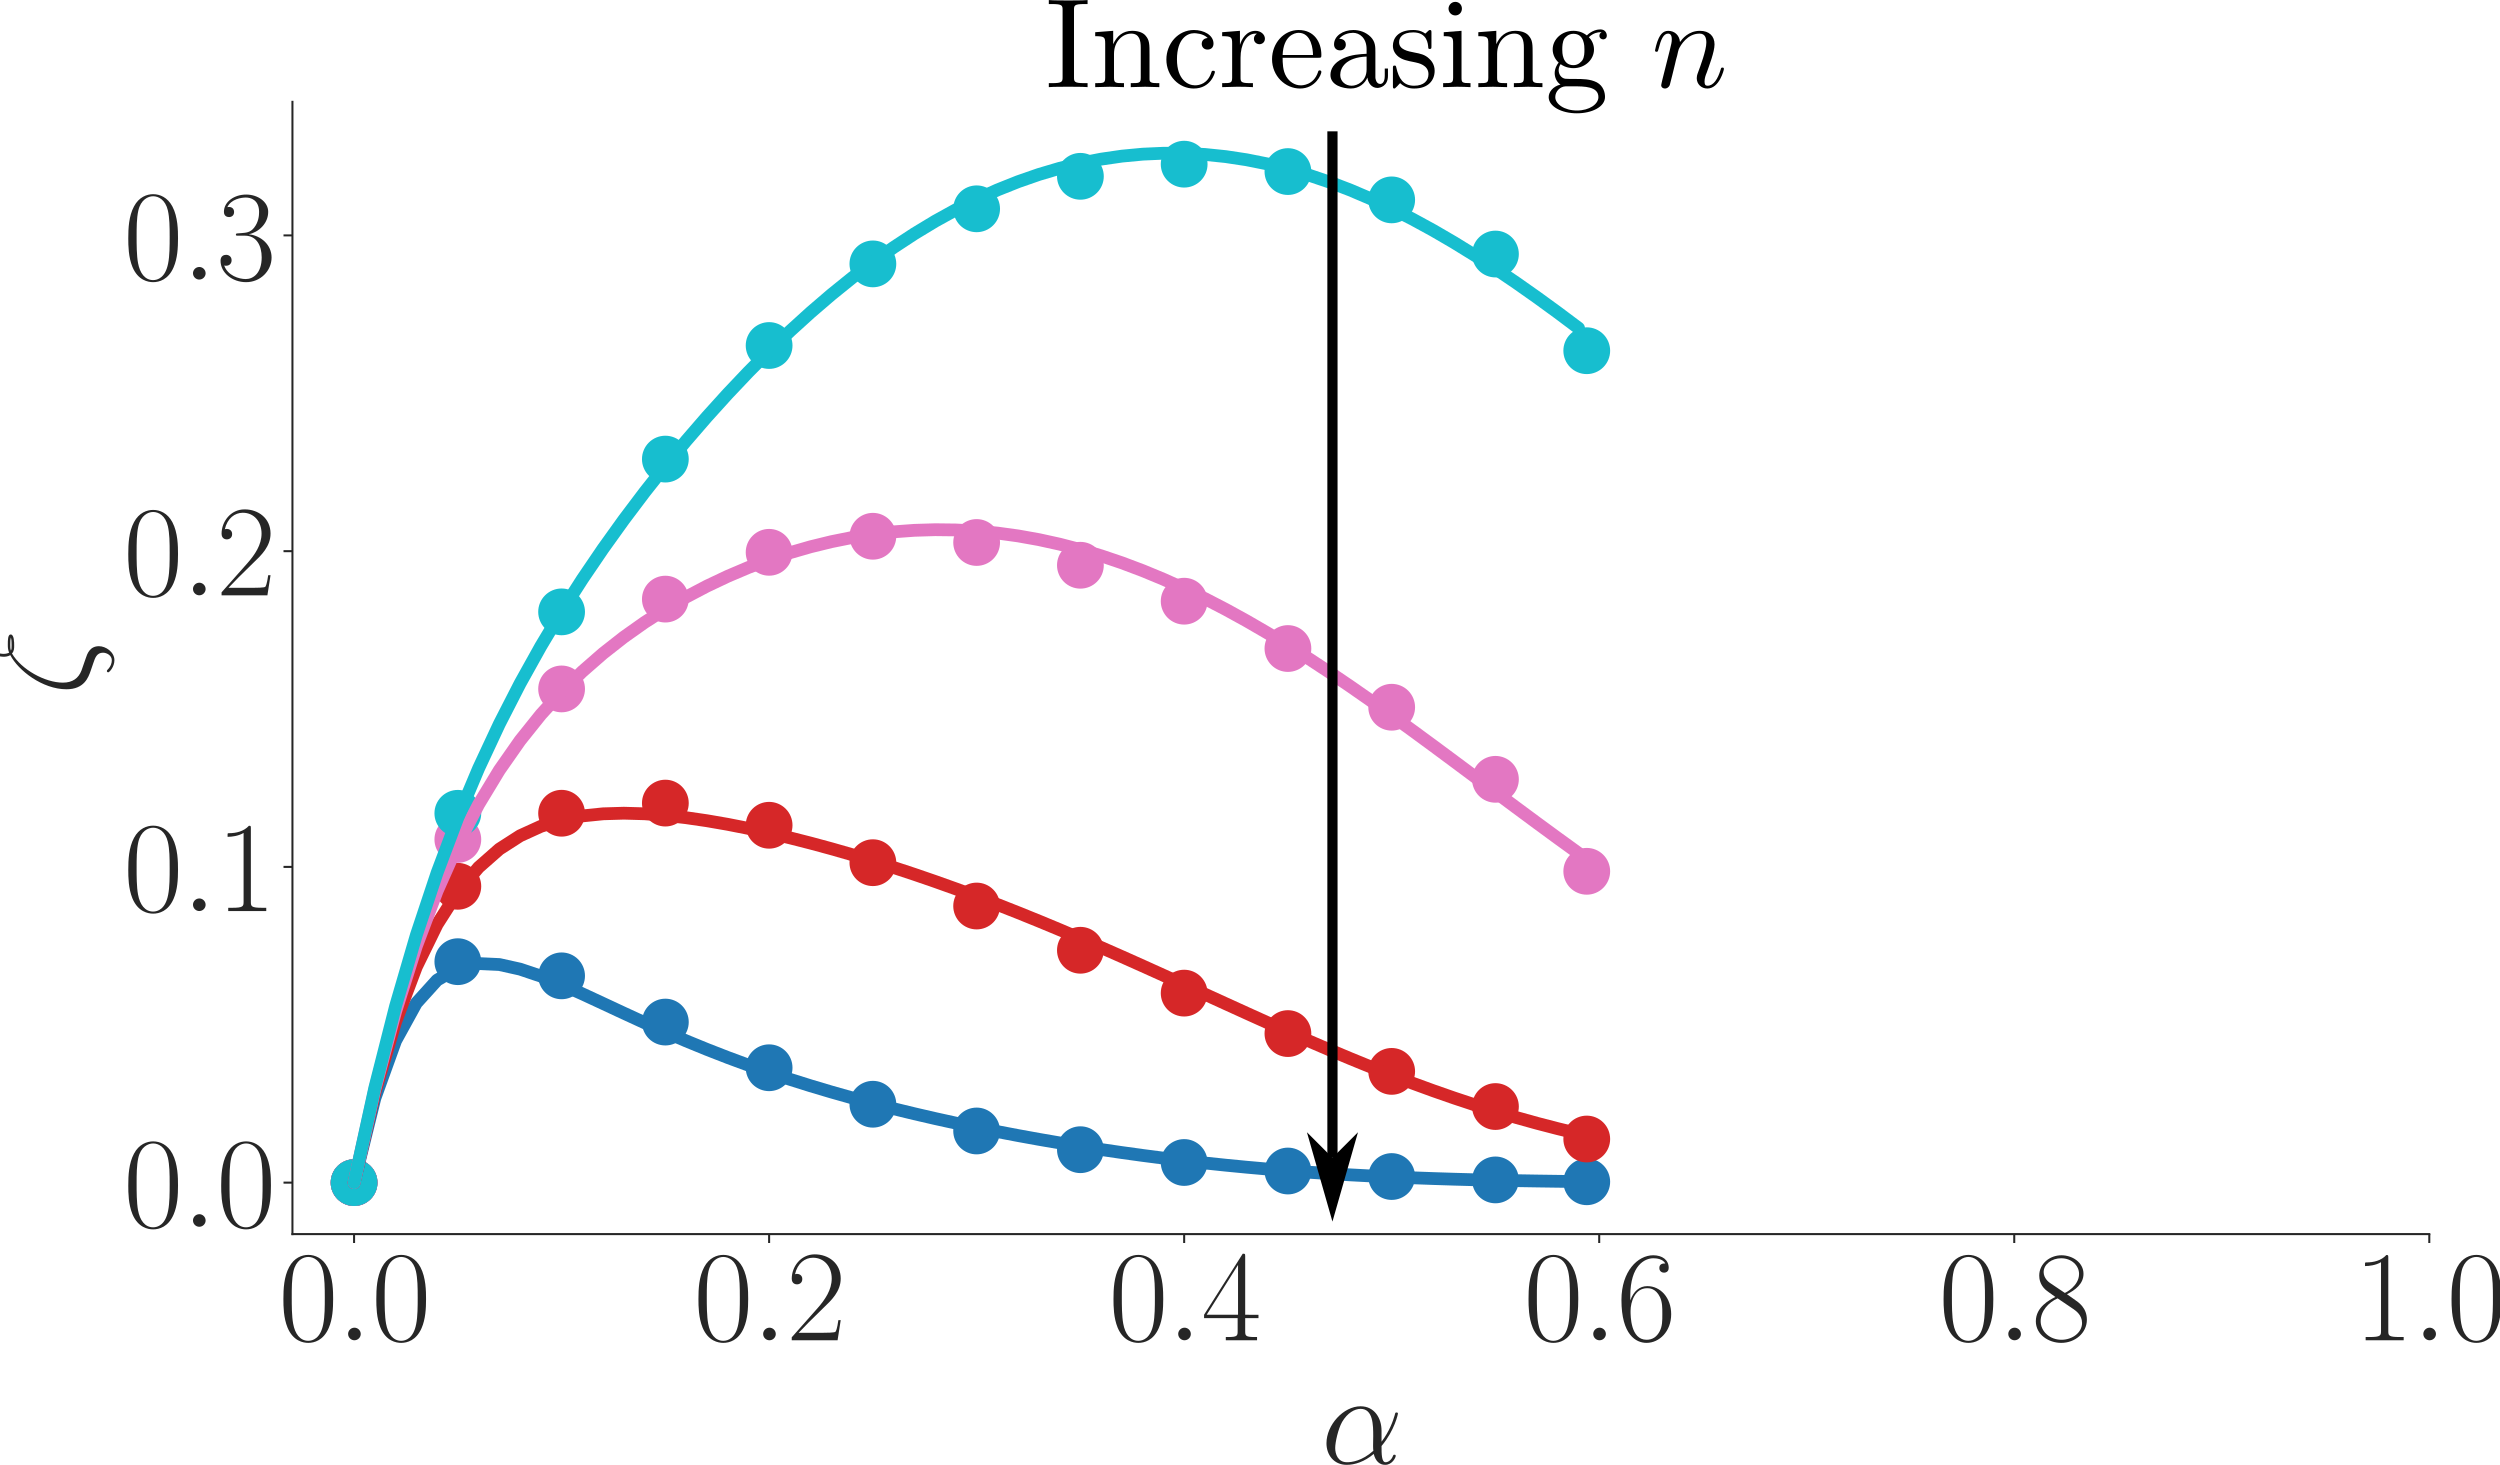 <?xml version="1.0" encoding="UTF-8" standalone="no"?>
<svg
   width="979.244pt"
   height="573.762pt"
   viewBox="0 0 979.244 573.762"
   version="1.1"
   id="svg102"
   sodipodi:docname="zeta_large.svg"
   inkscape:version="1.3.2 (091e20e, 2023-11-25)"
   xmlns:inkscape="http://www.inkscape.org/namespaces/inkscape"
   xmlns:sodipodi="http://sodipodi.sourceforge.net/DTD/sodipodi-0.dtd"
   xmlns:xlink="http://www.w3.org/1999/xlink"
   xmlns="http://www.w3.org/2000/svg"
   xmlns:svg="http://www.w3.org/2000/svg"
   xmlns:rdf="http://www.w3.org/1999/02/22-rdf-syntax-ns#"
   xmlns:cc="http://creativecommons.org/ns#"
   xmlns:dc="http://purl.org/dc/elements/1.1/">
  <sodipodi:namedview
     id="namedview102"
     pagecolor="#ffffff"
     bordercolor="#000000"
     borderopacity="0.25"
     inkscape:showpageshadow="2"
     inkscape:pageopacity="0.0"
     inkscape:pagecheckerboard="0"
     inkscape:deskcolor="#d1d1d1"
     inkscape:document-units="pt"
     inkscape:zoom="0.30729167"
     inkscape:cx="118.77966"
     inkscape:cy="305.89831"
     inkscape:window-width="1312"
     inkscape:window-height="607"
     inkscape:window-x="0"
     inkscape:window-y="25"
     inkscape:window-maximized="0"
     inkscape:current-layer="svg102" />
  <defs
     id="defs1">
    <style
       type="text/css"
       id="style1">*{stroke-linejoin: round; stroke-linecap: butt}</style>
    <marker
       style="overflow:visible"
       id="DartArrow"
       refX="0"
       refY="0"
       orient="auto-start-reverse"
       inkscape:stockid="Dart arrow"
       markerWidth="1"
       markerHeight="1"
       viewBox="0 0 1 1"
       inkscape:isstock="true"
       inkscape:collect="always"
       preserveAspectRatio="xMidYMid">
      <path
         style="fill:context-stroke;fill-rule:evenodd;stroke:none"
         d="M 0,0 5,-5 -12.5,0 5,5 Z"
         transform="scale(-0.5)"
         id="path6" />
    </marker>
  </defs>
  <g
     id="figure_1"
     transform="translate(-20.452,-29.25)">
    <g
       id="axes_1">
      <g
         id="patch_2">
        <path
           d="M 135,512.64 H 972 V 69.12 H 135 Z"
           style="fill:#ffffff"
           id="path2" />
      </g>
      <g
         id="matplotlib.axis_1">
        <g
           id="xtick_1">
          <g
             id="line2d_1">
            <defs
               id="defs2">
              <path
                 id="mc5793c7626"
                 d="M 0,0 V 3.5"
                 style="stroke:#262626;stroke-width:0.8" />
            </defs>
            <g
               id="g2">
              <use
                 xlink:href="#mc5793c7626"
                 x="159.142"
                 y="512.64"
                 style="fill:#262626;stroke:#262626;stroke-width:0.8"
                 id="use2" />
            </g>
          </g>
          <g
             id="text_1">
            <!-- $\mathdefault{0.0}$ -->
            <g
               style="fill:#262626"
               transform="matrix(0.5,0,0,-0.5,129.522,554.233)"
               id="g5">
              <defs
                 id="defs3">
                <path
                   id="CMR17-30"
                   d="m 2688,2025 c 0,391 -6,1055 -275,1566 -237,448 -615,607 -947,607 -308,0 -698,-140 -941,-601 C 269,3118 243,2524 243,2025 c 0,-364 7,-919 205,-1406 275,-658 768,-747 1018,-747 294,0 742,121 1004,728 192,442 218,959 218,1425 z M 1466,-26 c -410,0 -653,351 -743,838 -70,376 -70,926 -70,1284 0,492 0,901 83,1291 122,542 480,709 730,709 262,0 601,-173 723,-696 83,-364 89,-793 89,-1304 0,-416 0,-927 -76,-1304 C 2067,95 1690,-26 1466,-26 Z"
                   transform="scale(0.016)" />
                <path
                   id="CMMI12-3a"
                   d="M 1178,307 C 1178,492 1024,619 870,619 685,619 557,466 557,313 557,128 710,0 864,0 c 186,0 314,153 314,307 z"
                   transform="scale(0.016)" />
              </defs>
              <use
                 xlink:href="#CMR17-30"
                 transform="scale(0.996)"
                 id="use3" />
              <use
                 xlink:href="#CMMI12-3a"
                 transform="matrix(0.996,0,0,0.996,45.69,0)"
                 id="use4" />
              <use
                 xlink:href="#CMR17-30"
                 transform="matrix(0.996,0,0,0.996,72.788,0)"
                 id="use5" />
            </g>
          </g>
        </g>
        <g
           id="xtick_2">
          <g
             id="line2d_2">
            <g
               id="g6">
              <use
                 xlink:href="#mc5793c7626"
                 x="321.714"
                 y="512.64"
                 style="fill:#262626;stroke:#262626;stroke-width:0.8"
                 id="use6" />
            </g>
          </g>
          <g
             id="text_2">
            <!-- $\mathdefault{0.2}$ -->
            <g
               style="fill:#262626"
               transform="matrix(0.5,0,0,-0.5,292.094,554.233)"
               id="g9">
              <defs
                 id="defs6">
                <path
                   id="CMR17-32"
                   d="M 2669,989 H 2554 C 2490,536 2438,459 2413,420 2381,369 1920,369 1830,369 H 602 c 230,250 678,703 1222,1228 390,370 845,805 845,1438 0,755 -602,1189 -1274,1189 -704,0 -1133,-620 -1133,-1194 0,-250 186,-282 263,-282 64,0 256,39 256,262 0,197 -167,254 -256,254 -39,0 -77,-6 -103,-19 122,545 493,813 884,813 556,0 921,-441 921,-1023 0,-556 -326,-1035 -691,-1451 L 262,146 V 0 h 2253 z"
                   transform="scale(0.016)" />
              </defs>
              <use
                 xlink:href="#CMR17-30"
                 transform="scale(0.996)"
                 id="use7" />
              <use
                 xlink:href="#CMMI12-3a"
                 transform="matrix(0.996,0,0,0.996,45.69,0)"
                 id="use8" />
              <use
                 xlink:href="#CMR17-32"
                 transform="matrix(0.996,0,0,0.996,72.788,0)"
                 id="use9" />
            </g>
          </g>
        </g>
        <g
           id="xtick_3">
          <g
             id="line2d_3">
            <g
               id="g10">
              <use
                 xlink:href="#mc5793c7626"
                 x="484.285"
                 y="512.64"
                 style="fill:#262626;stroke:#262626;stroke-width:0.8"
                 id="use10" />
            </g>
          </g>
          <g
             id="text_3">
            <!-- $\mathdefault{0.4}$ -->
            <g
               style="fill:#262626"
               transform="matrix(0.5,0,0,-0.5,454.666,554.233)"
               id="g13">
              <defs
                 id="defs10">
                <path
                   id="CMR17-34"
                   d="m 2150,4122 c 0,134 -6,134 -121,134 L 128,1254 V 1088 H 1779 V 457 c 0,-233 -13,-297 -461,-297 H 1197 V 0 c 205,0 550,0 768,0 217,0 563,0 768,0 v 160 h -122 c -448,0 -461,64 -461,297 v 631 h 653 v 166 H 2150 Z M 1798,3703 V 1254 H 256 Z"
                   transform="scale(0.016)" />
              </defs>
              <use
                 xlink:href="#CMR17-30"
                 transform="scale(0.996)"
                 id="use11" />
              <use
                 xlink:href="#CMMI12-3a"
                 transform="matrix(0.996,0,0,0.996,45.69,0)"
                 id="use12" />
              <use
                 xlink:href="#CMR17-34"
                 transform="matrix(0.996,0,0,0.996,72.788,0)"
                 id="use13" />
            </g>
          </g>
        </g>
        <g
           id="xtick_4">
          <g
             id="line2d_4">
            <g
               id="g14">
              <use
                 xlink:href="#mc5793c7626"
                 x="646.857"
                 y="512.64"
                 style="fill:#262626;stroke:#262626;stroke-width:0.8"
                 id="use14" />
            </g>
          </g>
          <g
             id="text_4">
            <!-- $\mathdefault{0.6}$ -->
            <g
               style="fill:#262626"
               transform="matrix(0.5,0,0,-0.5,617.237,554.233)"
               id="g17">
              <defs
                 id="defs14">
                <path
                   id="CMR17-36"
                   d="m 678,2176 c 0,1514 717,1856 1133,1856 135,0 461,-23 589,-256 -102,0 -294,0 -294,-223 0,-172 140,-230 230,-230 58,0 230,25 230,237 0,394 -320,619 -761,619 -762,0 -1562,-789 -1562,-2195 0,-1731 723,-2112 1235,-2112 621,0 1210,555 1210,1411 0,798 -518,1379 -1171,1379 -391,0 -679,-255 -839,-702 z M 1478,25 c -787,0 -787,1175 -787,1411 0,460 218,1124 813,1124 109,0 422,0 634,-440 115,-250 115,-511 115,-831 0,-345 0,-599 -135,-855 C 1978,171 1773,25 1478,25 Z"
                   transform="scale(0.016)" />
              </defs>
              <use
                 xlink:href="#CMR17-30"
                 transform="scale(0.996)"
                 id="use15" />
              <use
                 xlink:href="#CMMI12-3a"
                 transform="matrix(0.996,0,0,0.996,45.69,0)"
                 id="use16" />
              <use
                 xlink:href="#CMR17-36"
                 transform="matrix(0.996,0,0,0.996,72.788,0)"
                 id="use17" />
            </g>
          </g>
        </g>
        <g
           id="xtick_5">
          <g
             id="line2d_5">
            <g
               id="g18">
              <use
                 xlink:href="#mc5793c7626"
                 x="809.428"
                 y="512.64"
                 style="fill:#262626;stroke:#262626;stroke-width:0.8"
                 id="use18" />
            </g>
          </g>
          <g
             id="text_5">
            <!-- $\mathdefault{0.8}$ -->
            <g
               style="fill:#262626"
               transform="matrix(0.5,0,0,-0.5,779.809,554.233)"
               id="g21">
              <defs
                 id="defs18">
                <path
                   id="CMR17-38"
                   d="m 1741,2264 c 403,203 813,509 813,999 0,578 -564,916 -1082,916 -582,0 -1094,-420 -1094,-999 0,-159 38,-433 288,-675 64,-63 332,-254 505,-375 C 883,1983 211,1634 211,934 211,279 838,-128 1459,-128 c 685,0 1261,490 1261,1138 0,580 -390,847 -646,1019 z m -839,558 c -51,32 -307,229 -307,529 0,388 403,681 864,681 506,0 877,-356 877,-770 0,-593 -666,-931 -698,-931 -6,0 -12,0 -64,39 z M 2080,1519 c 96,-70 403,-279 403,-668 C 2483,381 2010,25 1472,25 890,25 448,438 448,940 c 0,503 390,922 832,1120 z"
                   transform="scale(0.016)" />
              </defs>
              <use
                 xlink:href="#CMR17-30"
                 transform="scale(0.996)"
                 id="use19" />
              <use
                 xlink:href="#CMMI12-3a"
                 transform="matrix(0.996,0,0,0.996,45.69,0)"
                 id="use20" />
              <use
                 xlink:href="#CMR17-38"
                 transform="matrix(0.996,0,0,0.996,72.788,0)"
                 id="use21" />
            </g>
          </g>
        </g>
        <g
           id="xtick_6">
          <g
             id="line2d_6">
            <g
               id="g22">
              <use
                 xlink:href="#mc5793c7626"
                 x="972"
                 y="512.64"
                 style="fill:#262626;stroke:#262626;stroke-width:0.8"
                 id="use22" />
            </g>
          </g>
          <g
             id="text_6">
            <!-- $\mathdefault{1.0}$ -->
            <g
               style="fill:#262626"
               transform="matrix(0.5,0,0,-0.5,942.38,554.233)"
               id="g25">
              <defs
                 id="defs22">
                <path
                   id="CMR17-31"
                   d="m 1702,4058 c 0,134 -6,134 -96,134 -249,-276 -627,-365 -985,-365 -19,0 -51,0 -58,-19 -6,-13 -6,-26 -6,-160 198,0 531,38 787,191 V 461 C 1344,236 1331,160 781,160 H 589 V 0 c 307,0 627,0 934,0 307,0 627,0 935,0 v 160 h -192 c -551,0 -564,70 -564,298 z"
                   transform="scale(0.016)" />
              </defs>
              <use
                 xlink:href="#CMR17-31"
                 transform="scale(0.996)"
                 id="use23" />
              <use
                 xlink:href="#CMMI12-3a"
                 transform="matrix(0.996,0,0,0.996,45.69,0)"
                 id="use24" />
              <use
                 xlink:href="#CMR17-30"
                 transform="matrix(0.996,0,0,0.996,72.788,0)"
                 id="use25" />
            </g>
          </g>
        </g>
        <g
           id="text_7">
          <!-- $\alpha$ -->
          <g
             style="fill:#262626"
             transform="matrix(0.5,0,0,-0.5,537.988,602.514)"
             id="g26">
            <defs
               id="defs25">
              <path
                 id="CMMI12-b"
                 d="m 2963,1616 c 0,619 -352,1199 -1030,1199 C 1094,2815 256,1902 256,996 256,441 602,-64 1254,-64 c 397,0 871,153 1325,536 90,-357 288,-536 563,-536 346,0 519,358 519,441 0,57 -45,57 -64,57 -51,0 -58,-19 -77,-70 -58,-160 -205,-300 -358,-300 -199,0 -199,408 -199,798 653,779 807,1584 807,1590 0,58 -52,58 -71,58 -57,0 -64,-19 -89,-134 -84,-281 -250,-779 -647,-1303 z M 2560,626 C 1997,121 1491,64 1267,64 813,64 685,466 685,766 c 0,274 141,926 339,1278 262,447 621,644 909,644 621,0 621,-811 621,-1347 0,-159 -7,-325 -7,-485 0,-128 7,-160 13,-230 z"
                 transform="scale(0.016)" />
            </defs>
            <use
               xlink:href="#CMMI12-b"
               transform="scale(0.996)"
               id="use26" />
          </g>
        </g>
      </g>
      <g
         id="matplotlib.axis_2">
        <g
           id="ytick_1">
          <g
             id="line2d_7">
            <defs
               id="defs26">
              <path
                 id="mda59aee08f"
                 d="M 0,0 H -3.5"
                 style="stroke:#262626;stroke-width:0.8" />
            </defs>
            <g
               id="g27">
              <use
                 xlink:href="#mda59aee08f"
                 x="135"
                 y="492.48"
                 style="fill:#262626;stroke:#262626;stroke-width:0.8"
                 id="use27" />
            </g>
          </g>
          <g
             id="text_8">
            <!-- $\mathdefault{0.0}$ -->
            <g
               style="fill:#262626"
               transform="matrix(0.5,0,0,-0.5,68.761,509.776)"
               id="g30">
              <use
                 xlink:href="#CMR17-30"
                 transform="scale(0.996)"
                 id="use28" />
              <use
                 xlink:href="#CMMI12-3a"
                 transform="matrix(0.996,0,0,0.996,45.69,0)"
                 id="use29" />
              <use
                 xlink:href="#CMR17-30"
                 transform="matrix(0.996,0,0,0.996,72.788,0)"
                 id="use30" />
            </g>
          </g>
        </g>
        <g
           id="ytick_2">
          <g
             id="line2d_8">
            <g
               id="g31">
              <use
                 xlink:href="#mda59aee08f"
                 x="135"
                 y="368.806"
                 style="fill:#262626;stroke:#262626;stroke-width:0.8"
                 id="use31" />
            </g>
          </g>
          <g
             id="text_9">
            <!-- $\mathdefault{0.1}$ -->
            <g
               style="fill:#262626"
               transform="matrix(0.5,0,0,-0.5,68.761,386.103)"
               id="g34">
              <use
                 xlink:href="#CMR17-30"
                 transform="scale(0.996)"
                 id="use32" />
              <use
                 xlink:href="#CMMI12-3a"
                 transform="matrix(0.996,0,0,0.996,45.69,0)"
                 id="use33" />
              <use
                 xlink:href="#CMR17-31"
                 transform="matrix(0.996,0,0,0.996,72.788,0)"
                 id="use34" />
            </g>
          </g>
        </g>
        <g
           id="ytick_3">
          <g
             id="line2d_9">
            <g
               id="g35">
              <use
                 xlink:href="#mda59aee08f"
                 x="135"
                 y="245.133"
                 style="fill:#262626;stroke:#262626;stroke-width:0.8"
                 id="use35" />
            </g>
          </g>
          <g
             id="text_10">
            <!-- $\mathdefault{0.2}$ -->
            <g
               style="fill:#262626"
               transform="matrix(0.5,0,0,-0.5,68.761,262.429)"
               id="g38">
              <use
                 xlink:href="#CMR17-30"
                 transform="scale(0.996)"
                 id="use36" />
              <use
                 xlink:href="#CMMI12-3a"
                 transform="matrix(0.996,0,0,0.996,45.69,0)"
                 id="use37" />
              <use
                 xlink:href="#CMR17-32"
                 transform="matrix(0.996,0,0,0.996,72.788,0)"
                 id="use38" />
            </g>
          </g>
        </g>
        <g
           id="ytick_4">
          <g
             id="line2d_10">
            <g
               id="g39">
              <use
                 xlink:href="#mda59aee08f"
                 x="135"
                 y="121.459"
                 style="fill:#262626;stroke:#262626;stroke-width:0.8"
                 id="use39" />
            </g>
          </g>
          <g
             id="text_11">
            <!-- $\mathdefault{0.3}$ -->
            <g
               style="fill:#262626"
               transform="matrix(0.5,0,0,-0.5,68.761,138.755)"
               id="g42">
              <defs
                 id="defs39">
                <path
                   id="CMR17-33"
                   d="m 1414,2157 c 570,0 820,-495 820,-1067 C 2234,320 1824,25 1453,25 1114,25 563,194 390,693 c 32,-13 64,-13 96,-13 154,0 269,102 269,268 0,185 -141,268 -269,268 -108,0 -275,-51 -275,-290 0,-591 576,-1054 1255,-1054 710,0 1254,558 1254,1213 0,622 -512,1072 -1120,1142 486,101 954,529 954,1102 0,491 -506,850 -1082,850 -582,0 -1094,-350 -1094,-850 0,-219 166,-257 249,-257 135,0 250,83 250,249 0,165 -115,248 -250,248 -25,0 -57,0 -83,-12 186,402 691,475 915,475 224,0 647,-107 647,-712 0,-177 -26,-492 -244,-770 -192,-246 -409,-246 -620,-266 -32,0 -180,-15 -205,-15 -45,-6 -71,-12 -71,-61 0,-45 7,-51 135,-51 z"
                   transform="scale(0.016)" />
              </defs>
              <use
                 xlink:href="#CMR17-30"
                 transform="scale(0.996)"
                 id="use40" />
              <use
                 xlink:href="#CMMI12-3a"
                 transform="matrix(0.996,0,0,0.996,45.69,0)"
                 id="use41" />
              <use
                 xlink:href="#CMR17-33"
                 transform="matrix(0.996,0,0,0.996,72.788,0)"
                 id="use42" />
            </g>
          </g>
        </g>
        <g
           id="text_12">
          <!-- $\zeta$ -->
          <g
             style="fill:#262626"
             transform="matrix(0,-0.5,-0.5,0,55.072,301.532)"
             id="g43">
            <defs
               id="defs42">
              <path
                 id="CMMI12-10"
                 d="m 1210,339 c -378,148 -596,435 -596,915 0,877 647,2048 1434,2502 115,-108 262,-108 384,-108 160,0 550,0 550,172 0,141 -288,141 -492,141 -128,0 -237,0 -404,-64 -38,83 -57,171 -57,266 0,114 25,202 25,221 0,38 -32,64 -64,64 -102,0 -102,-236 -102,-287 0,-57 0,-190 77,-324 C 1222,3455 288,2265 288,1076 288,204 870,0 1203,-115 c 83,-25 288,-95 371,-127 263,-89 512,-172 512,-477 0,-185 -134,-433 -371,-433 -128,0 -301,44 -461,205 -25,25 -38,38 -70,38 -51,0 -64,-51 -64,-64 0,-64 275,-307 595,-307 410,0 691,429 691,761 0,448 -371,577 -608,653 z m 979,3469 c 96,32 185,32 294,32 205,0 224,-4 352,-28 -77,-23 -128,-37 -397,-37 -134,0 -179,0 -249,33 z"
                 transform="scale(0.016)" />
            </defs>
            <use
               xlink:href="#CMMI12-10"
               transform="scale(0.996)"
               id="use43" />
          </g>
        </g>
      </g>
      <g
         id="PathCollection_1">
        <defs
           id="defs43">
          <path
             id="m86a80020d7"
             d="m 0,8.66 c 2.297,0 4.5,-0.912 6.124,-2.537 C 7.748,4.5 8.66,2.297 8.66,0 c 0,-2.297 -0.912,-4.5 -2.537,-6.124 C 4.5,-7.748 2.297,-8.66 0,-8.66 c -2.297,0 -4.5,0.912 -6.124,2.537 -1.624,1.624 -2.537,3.827 -2.537,6.124 0,2.297 0.912,4.5 2.537,6.124 1.624,1.624 3.827,2.537 6.124,2.537 z"
             style="stroke:#1f77b4" />
        </defs>
        <g
           clip-path="url(#p3f17c7f63c)"
           id="g56">
          <use
             xlink:href="#m86a80020d7"
             x="159.142"
             y="492.48"
             style="fill:#1f77b4;stroke:#1f77b4"
             id="use44" />
          <use
             xlink:href="#m86a80020d7"
             x="199.785"
             y="405.938"
             style="fill:#1f77b4;stroke:#1f77b4"
             id="use45" />
          <use
             xlink:href="#m86a80020d7"
             x="240.428"
             y="411.485"
             style="fill:#1f77b4;stroke:#1f77b4"
             id="use46" />
          <use
             xlink:href="#m86a80020d7"
             x="281.071"
             y="429.592"
             style="fill:#1f77b4;stroke:#1f77b4"
             id="use47" />
          <use
             xlink:href="#m86a80020d7"
             x="321.714"
             y="447.486"
             style="fill:#1f77b4;stroke:#1f77b4"
             id="use48" />
          <use
             xlink:href="#m86a80020d7"
             x="362.356"
             y="461.778"
             style="fill:#1f77b4;stroke:#1f77b4"
             id="use49" />
          <use
             xlink:href="#m86a80020d7"
             x="402.999"
             y="472.251"
             style="fill:#1f77b4;stroke:#1f77b4"
             id="use50" />
          <use
             xlink:href="#m86a80020d7"
             x="443.642"
             y="479.586"
             style="fill:#1f77b4;stroke:#1f77b4"
             id="use51" />
          <use
             xlink:href="#m86a80020d7"
             x="484.285"
             y="484.596"
             style="fill:#1f77b4;stroke:#1f77b4"
             id="use52" />
          <use
             xlink:href="#m86a80020d7"
             x="524.928"
             y="487.934"
             style="fill:#1f77b4;stroke:#1f77b4"
             id="use53" />
          <use
             xlink:href="#m86a80020d7"
             x="565.571"
             y="490.094"
             style="fill:#1f77b4;stroke:#1f77b4"
             id="use54" />
          <use
             xlink:href="#m86a80020d7"
             x="606.214"
             y="491.42"
             style="fill:#1f77b4;stroke:#1f77b4"
             id="use55" />
          <use
             xlink:href="#m86a80020d7"
             x="641.98"
             y="492.145"
             style="fill:#1f77b4;stroke:#1f77b4"
             id="use56" />
        </g>
      </g>
      <g
         id="PathCollection_2">
        <defs
           id="defs56">
          <path
             id="m9e57cdfdbd"
             d="m 0,8.66 c 2.297,0 4.5,-0.912 6.124,-2.537 C 7.748,4.5 8.66,2.297 8.66,0 c 0,-2.297 -0.912,-4.5 -2.537,-6.124 C 4.5,-7.748 2.297,-8.66 0,-8.66 c -2.297,0 -4.5,0.912 -6.124,2.537 -1.624,1.624 -2.537,3.827 -2.537,6.124 0,2.297 0.912,4.5 2.537,6.124 1.624,1.624 3.827,2.537 6.124,2.537 z"
             style="stroke:#d62728" />
        </defs>
        <g
           clip-path="url(#p3f17c7f63c)"
           id="g69">
          <use
             xlink:href="#m9e57cdfdbd"
             x="159.142"
             y="492.48"
             style="fill:#d62728;stroke:#d62728"
             id="use57" />
          <use
             xlink:href="#m9e57cdfdbd"
             x="199.785"
             y="376.408"
             style="fill:#d62728;stroke:#d62728"
             id="use58" />
          <use
             xlink:href="#m9e57cdfdbd"
             x="240.428"
             y="347.795"
             style="fill:#d62728;stroke:#d62728"
             id="use59" />
          <use
             xlink:href="#m9e57cdfdbd"
             x="281.071"
             y="343.822"
             style="fill:#d62728;stroke:#d62728"
             id="use60" />
          <use
             xlink:href="#m9e57cdfdbd"
             x="321.714"
             y="352.504"
             style="fill:#d62728;stroke:#d62728"
             id="use61" />
          <use
             xlink:href="#m9e57cdfdbd"
             x="362.356"
             y="367.164"
             style="fill:#d62728;stroke:#d62728"
             id="use62" />
          <use
             xlink:href="#m9e57cdfdbd"
             x="402.999"
             y="384.136"
             style="fill:#d62728;stroke:#d62728"
             id="use63" />
          <use
             xlink:href="#m9e57cdfdbd"
             x="443.642"
             y="401.463"
             style="fill:#d62728;stroke:#d62728"
             id="use64" />
          <use
             xlink:href="#m9e57cdfdbd"
             x="484.285"
             y="418.255"
             style="fill:#d62728;stroke:#d62728"
             id="use65" />
          <use
             xlink:href="#m9e57cdfdbd"
             x="524.928"
             y="434.102"
             style="fill:#d62728;stroke:#d62728"
             id="use66" />
          <use
             xlink:href="#m9e57cdfdbd"
             x="565.571"
             y="448.908"
             style="fill:#d62728;stroke:#d62728"
             id="use67" />
          <use
             xlink:href="#m9e57cdfdbd"
             x="606.214"
             y="462.68"
             style="fill:#d62728;stroke:#d62728"
             id="use68" />
          <use
             xlink:href="#m9e57cdfdbd"
             x="641.98"
             y="475.403"
             style="fill:#d62728;stroke:#d62728"
             id="use69" />
        </g>
      </g>
      <g
         id="PathCollection_3">
        <defs
           id="defs69">
          <path
             id="mc6c281e1a0"
             d="m 0,8.66 c 2.297,0 4.5,-0.912 6.124,-2.537 C 7.748,4.5 8.66,2.297 8.66,0 c 0,-2.297 -0.912,-4.5 -2.537,-6.124 C 4.5,-7.748 2.297,-8.66 0,-8.66 c -2.297,0 -4.5,0.912 -6.124,2.537 -1.624,1.624 -2.537,3.827 -2.537,6.124 0,2.297 0.912,4.5 2.537,6.124 1.624,1.624 3.827,2.537 6.124,2.537 z"
             style="stroke:#e377c2" />
        </defs>
        <g
           clip-path="url(#p3f17c7f63c)"
           id="g82">
          <use
             xlink:href="#mc6c281e1a0"
             x="159.142"
             y="492.48"
             style="fill:#e377c2;stroke:#e377c2"
             id="use70" />
          <use
             xlink:href="#mc6c281e1a0"
             x="199.785"
             y="358.056"
             style="fill:#e377c2;stroke:#e377c2"
             id="use71" />
          <use
             xlink:href="#mc6c281e1a0"
             x="240.428"
             y="299.103"
             style="fill:#e377c2;stroke:#e377c2"
             id="use72" />
          <use
             xlink:href="#mc6c281e1a0"
             x="281.071"
             y="263.921"
             style="fill:#e377c2;stroke:#e377c2"
             id="use73" />
          <use
             xlink:href="#mc6c281e1a0"
             x="321.714"
             y="245.589"
             style="fill:#e377c2;stroke:#e377c2"
             id="use74" />
          <use
             xlink:href="#mc6c281e1a0"
             x="362.356"
             y="239.301"
             style="fill:#e377c2;stroke:#e377c2"
             id="use75" />
          <use
             xlink:href="#mc6c281e1a0"
             x="402.999"
             y="241.741"
             style="fill:#e377c2;stroke:#e377c2"
             id="use76" />
          <use
             xlink:href="#mc6c281e1a0"
             x="443.642"
             y="250.658"
             style="fill:#e377c2;stroke:#e377c2"
             id="use77" />
          <use
             xlink:href="#mc6c281e1a0"
             x="484.285"
             y="264.738"
             style="fill:#e377c2;stroke:#e377c2"
             id="use78" />
          <use
             xlink:href="#mc6c281e1a0"
             x="524.928"
             y="283.278"
             style="fill:#e377c2;stroke:#e377c2"
             id="use79" />
          <use
             xlink:href="#mc6c281e1a0"
             x="565.571"
             y="306.273"
             style="fill:#e377c2;stroke:#e377c2"
             id="use80" />
          <use
             xlink:href="#mc6c281e1a0"
             x="606.214"
             y="334.506"
             style="fill:#e377c2;stroke:#e377c2"
             id="use81" />
          <use
             xlink:href="#mc6c281e1a0"
             x="641.98"
             y="370.537"
             style="fill:#e377c2;stroke:#e377c2"
             id="use82" />
        </g>
      </g>
      <g
         id="PathCollection_4">
        <defs
           id="defs82">
          <path
             id="m1a2f4f9598"
             d="m 0,8.66 c 2.297,0 4.5,-0.912 6.124,-2.537 C 7.748,4.5 8.66,2.297 8.66,0 c 0,-2.297 -0.912,-4.5 -2.537,-6.124 C 4.5,-7.748 2.297,-8.66 0,-8.66 c -2.297,0 -4.5,0.912 -6.124,2.537 -1.624,1.624 -2.537,3.827 -2.537,6.124 0,2.297 0.912,4.5 2.537,6.124 1.624,1.624 3.827,2.537 6.124,2.537 z"
             style="stroke:#17becf" />
        </defs>
        <g
           clip-path="url(#p3f17c7f63c)"
           id="g95">
          <use
             xlink:href="#m1a2f4f9598"
             x="159.142"
             y="492.48"
             style="fill:#17becf;stroke:#17becf"
             id="use83" />
          <use
             xlink:href="#m1a2f4f9598"
             x="199.785"
             y="347.819"
             style="fill:#17becf;stroke:#17becf"
             id="use84" />
          <use
             xlink:href="#m1a2f4f9598"
             x="240.428"
             y="268.919"
             style="fill:#17becf;stroke:#17becf"
             id="use85" />
          <use
             xlink:href="#m1a2f4f9598"
             x="281.071"
             y="209.078"
             style="fill:#17becf;stroke:#17becf"
             id="use86" />
          <use
             xlink:href="#m1a2f4f9598"
             x="321.714"
             y="164.588"
             style="fill:#17becf;stroke:#17becf"
             id="use87" />
          <use
             xlink:href="#m1a2f4f9598"
             x="362.356"
             y="132.617"
             style="fill:#17becf;stroke:#17becf"
             id="use88" />
          <use
             xlink:href="#m1a2f4f9598"
             x="402.999"
             y="111.038"
             style="fill:#17becf;stroke:#17becf"
             id="use89" />
          <use
             xlink:href="#m1a2f4f9598"
             x="443.642"
             y="98.312"
             style="fill:#17becf;stroke:#17becf"
             id="use90" />
          <use
             xlink:href="#m1a2f4f9598"
             x="484.285"
             y="93.557"
             style="fill:#17becf;stroke:#17becf"
             id="use91" />
          <use
             xlink:href="#m1a2f4f9598"
             x="524.928"
             y="96.453"
             style="fill:#17becf;stroke:#17becf"
             id="use92" />
          <use
             xlink:href="#m1a2f4f9598"
             x="565.571"
             y="107.542"
             style="fill:#17becf;stroke:#17becf"
             id="use93" />
          <use
             xlink:href="#m1a2f4f9598"
             x="606.214"
             y="128.756"
             style="fill:#17becf;stroke:#17becf"
             id="use94" />
          <use
             xlink:href="#m1a2f4f9598"
             x="641.98"
             y="166.624"
             style="fill:#17becf;stroke:#17becf"
             id="use95" />
        </g>
      </g>
      <g
         id="line2d_11">
        <path
           d="m 159.142,492.48 8.129,-33.005 8.129,-22.55 8.129,-14.779 8.129,-8.985 8.129,-4.755 8.129,-1.731 8.129,0.379 8.129,1.809 8.129,2.741 8.129,3.314 8.129,3.633 8.129,3.775 8.129,3.795 8.129,3.736 8.129,3.626 8.129,3.486 8.129,3.33 8.129,3.167 8.129,3.005 8.129,2.848 8.129,2.697 8.129,2.554 8.129,2.421 8.129,2.296 8.129,2.18 8.129,2.072 8.129,1.972 8.129,1.877 8.129,1.789 8.129,1.705 8.129,1.625 8.129,1.548 8.129,1.474 8.129,1.402 8.129,1.331 8.129,1.261 8.129,1.192 8.129,1.123 8.129,1.055 8.129,0.987 8.129,0.919 8.129,0.852 8.129,0.786 8.129,0.722 8.129,0.659 8.129,0.598 8.129,0.54 8.129,0.484 8.129,0.431 8.129,0.382 8.129,0.336 8.129,0.294 8.129,0.255 8.129,0.22 8.129,0.189 8.129,0.161 8.129,0.136 8.129,0.114 8.129,0.096"
           clip-path="url(#p3f17c7f63c)"
           style="fill:none;stroke:#1f77b4;stroke-width:5;stroke-linecap:round"
           id="path95" />
      </g>
      <g
         id="line2d_12">
        <path
           d="m 159.142,492.48 8.129,-35.326 8.129,-27.62 8.129,-21.545 8.129,-16.646 8.129,-12.728 8.129,-9.616 8.129,-7.157 8.129,-5.221 8.129,-3.701 8.129,-2.507 8.129,-1.568 8.129,-0.828 8.129,-0.24 8.129,0.23 8.129,0.611 8.129,0.924 8.129,1.185 8.129,1.407 8.129,1.6 8.129,1.771 8.129,1.926 8.129,2.069 8.129,2.203 8.129,2.33 8.129,2.452 8.129,2.569 8.129,2.684 8.129,2.795 8.129,2.902 8.129,3.007 8.129,3.107 8.129,3.203 8.129,3.293 8.129,3.378 8.129,3.455 8.129,3.524 8.129,3.584 8.129,3.633 8.129,3.672 8.129,3.698 8.129,3.712 8.129,3.712 8.129,3.698 8.129,3.67 8.129,3.627 8.129,3.571 8.129,3.5 8.129,3.416 8.129,3.32 8.129,3.213 8.129,3.095 8.129,2.969 8.129,2.835 8.129,2.696 8.129,2.552 8.129,2.406 8.129,2.259 8.129,2.112 8.129,1.967"
           clip-path="url(#p3f17c7f63c)"
           style="fill:none;stroke:#d62728;stroke-width:5;stroke-linecap:round"
           id="path96" />
      </g>
      <g
         id="line2d_13">
        <path
           d="m 159.142,492.48 8.129,-36.547 8.129,-30.455 8.129,-25.603 8.129,-21.599 8.129,-18.31 8.129,-15.619 8.129,-13.421 8.129,-11.625 8.129,-10.154 8.129,-8.943 8.129,-7.938 8.129,-7.095 8.129,-6.377 8.129,-5.757 8.129,-5.21 8.129,-4.719 8.129,-4.27 8.129,-3.851 8.129,-3.455 8.129,-3.074 8.129,-2.705 8.129,-2.343 8.129,-1.987 8.129,-1.634 8.129,-1.284 8.129,-0.936 8.129,-0.59 8.129,-0.245 8.129,0.099 8.129,0.441 8.129,0.781 8.129,1.119 8.129,1.454 8.129,1.786 8.129,2.114 8.129,2.437 8.129,2.754 8.129,3.064 8.129,3.366 8.129,3.659 8.129,3.942 8.129,4.214 8.129,4.471 8.129,4.715 8.129,4.942 8.129,5.151 8.129,5.342 8.129,5.512 8.129,5.661 8.129,5.788 8.129,5.891 8.129,5.971 8.129,6.027 8.129,6.059 8.129,6.068 8.129,6.053 8.129,6.017 8.129,5.959 8.129,5.882"
           clip-path="url(#p3f17c7f63c)"
           style="fill:none;stroke:#e377c2;stroke-width:5;stroke-linecap:round"
           id="path97" />
      </g>
      <g
         id="line2d_14">
        <path
           d="m 159.142,492.48 8.129,-37.174 8.129,-31.954 8.129,-27.823 8.129,-24.407 8.129,-21.597 8.129,-19.293 8.129,-17.408 8.129,-15.867 8.129,-14.603 8.129,-13.561 8.129,-12.693 8.129,-11.961 8.129,-11.332 8.129,-10.779 8.129,-10.283 8.129,-9.827 8.129,-9.397 8.129,-8.984 8.129,-8.58 8.129,-8.181 8.129,-7.783 8.129,-7.382 8.129,-6.979 8.129,-6.573 8.129,-6.163 8.129,-5.75 8.129,-5.335 8.129,-4.917 8.129,-4.499 8.129,-4.08 8.129,-3.662 8.129,-3.244 8.129,-2.827 8.129,-2.411 8.129,-1.998 8.129,-1.586 8.129,-1.176 8.129,-0.768 8.129,-0.363 8.129,0.04 8.129,0.44 8.129,0.837 8.129,1.231 8.129,1.62 8.129,2.003 8.129,2.381 8.129,2.75 8.129,3.112 8.129,3.463 8.129,3.802 8.129,4.128 8.129,4.439 8.129,4.735 8.129,5.012 8.129,5.27 8.129,5.508 8.129,5.724 8.129,5.918 8.129,6.09"
           clip-path="url(#p3f17c7f63c)"
           style="fill:none;stroke:#17becf;stroke-width:5;stroke-linecap:round"
           id="path98" />
      </g>
      <g
         id="patch_3">
        <path
           d="M 135,512.64 V 69.12"
           style="fill:none;stroke:#262626;stroke-width:0.8;stroke-linecap:square;stroke-linejoin:miter"
           id="path99" />
      </g>
      <g
         id="patch_5">
        <path
           d="M 135,512.64 H 972"
           style="fill:none;stroke:#262626;stroke-width:0.8;stroke-linecap:square;stroke-linejoin:miter"
           id="path101" />
      </g>
    </g>
  </g>
  <defs
     id="defs102">
    <clipPath
       id="p3f17c7f63c">
      <rect
         x="135"
         y="69.12"
         width="837"
         height="443.52"
         id="rect102" />
    </clipPath>
  </defs>
  <g
     inkscape:label=""
     transform="matrix(5.007,0,0,5.007,-50.852,-376.257)"
     id="g966"
     style="stroke-width:0.566;stroke-linecap:butt;stroke-linejoin:round">
    <g
       id="g2441"
       style="stroke-width:0.566;stroke-linecap:butt;stroke-linejoin:round">
      <g
         style="fill:#000000;fill-opacity:1;stroke-width:0.566;stroke-linecap:butt;stroke-linejoin:round"
         id="g8741">
        <g
           id="use7938"
           transform="translate(91.925,81.963)"
           style="stroke-width:0.566;stroke-linecap:butt;stroke-linejoin:round">
          <path
             style="stroke:none;stroke-width:0.566;stroke-linecap:butt;stroke-linejoin:round"
             d="M 2.25,-6.031 C 2.25,-6.391 2.266,-6.5 3.062,-6.5 h 0.25 v -0.312 c -0.344,0.031 -1.125,0.031 -1.516,0.031 -0.375,0 -1.172,0 -1.516,-0.031 V -6.5 h 0.25 c 0.797,0 0.828,0.109 0.828,0.469 v 5.25 c 0,0.359 -0.031,0.469 -0.828,0.469 h -0.25 V 0 c 0.344,-0.031 1.141,-0.031 1.516,-0.031 0.391,0 1.172,0 1.516,0.031 v -0.312 h -0.25 C 2.266,-0.312 2.25,-0.422 2.25,-0.781 Z m 0,0"
             id="path109" />
        </g>
        <g
           id="use5503"
           transform="translate(95.522,81.963)"
           style="stroke-width:0.566;stroke-linecap:butt;stroke-linejoin:round">
          <path
             style="stroke:none;stroke-width:0.566;stroke-linecap:butt;stroke-linejoin:round"
             d="M 1.094,-3.422 V -0.75 c 0,0.438 -0.109,0.438 -0.781,0.438 V 0 c 0.359,-0.016 0.859,-0.031 1.141,-0.031 0.25,0 0.766,0.016 1.109,0.031 v -0.312 c -0.672,0 -0.781,0 -0.781,-0.438 V -2.594 C 1.781,-3.625 2.5,-4.188 3.125,-4.188 c 0.641,0 0.75,0.531 0.75,1.109 V -0.75 c 0,0.438 -0.109,0.438 -0.781,0.438 V 0 c 0.344,-0.016 0.859,-0.031 1.125,-0.031 0.25,0 0.781,0.016 1.109,0.031 v -0.312 c -0.516,0 -0.766,0 -0.766,-0.297 v -1.906 c 0,-0.859 0,-1.156 -0.312,-1.516 -0.141,-0.172 -0.469,-0.375 -1.047,-0.375 C 2.469,-4.406 2,-3.984 1.719,-3.359 V -4.406 L 0.312,-4.297 v 0.312 c 0.703,0 0.781,0.062 0.781,0.562 z m 0,0"
             id="path107" />
        </g>
        <g
           id="use4829"
           transform="translate(101.058,81.963)"
           style="stroke-width:0.566;stroke-linecap:butt;stroke-linejoin:round">
          <path
             style="stroke:none;stroke-width:0.566;stroke-linecap:butt;stroke-linejoin:round"
             d="m 1.172,-2.172 c 0,-1.625 0.812,-2.047 1.344,-2.047 0.094,0 0.719,0.016 1.062,0.375 -0.406,0.031 -0.469,0.328 -0.469,0.453 0,0.266 0.188,0.453 0.453,0.453 0.266,0 0.469,-0.156 0.469,-0.469 0,-0.672 -0.766,-1.062 -1.531,-1.062 -1.25,0 -2.156,1.078 -2.156,2.312 0,1.281 0.984,2.266 2.141,2.266 1.328,0 1.656,-1.203 1.656,-1.297 0,-0.094 -0.109,-0.094 -0.141,-0.094 -0.078,0 -0.109,0.031 -0.125,0.094 -0.281,0.922 -0.938,1.047 -1.297,1.047 -0.531,0 -1.406,-0.422 -1.406,-2.031 z m 0,0"
             id="path106" />
        </g>
        <g
           id="use1447"
           transform="translate(105.485,81.963)"
           style="stroke-width:0.566;stroke-linecap:butt;stroke-linejoin:round">
          <path
             style="stroke:none;stroke-width:0.566;stroke-linecap:butt;stroke-linejoin:round"
             d="M 1.672,-3.312 V -4.406 L 0.281,-4.297 v 0.312 c 0.703,0 0.781,0.062 0.781,0.562 V -0.75 c 0,0.438 -0.109,0.438 -0.781,0.438 V 0 c 0.391,-0.016 0.859,-0.031 1.141,-0.031 0.391,0 0.859,0 1.266,0.031 V -0.312 H 2.469 c -0.734,0 -0.75,-0.109 -0.75,-0.469 V -2.312 c 0,-0.984 0.422,-1.875 1.172,-1.875 0.062,0 0.094,0 0.109,0.016 -0.031,0 -0.234,0.125 -0.234,0.391 0,0.266 0.219,0.422 0.438,0.422 0.172,0 0.422,-0.125 0.422,-0.438 0,-0.312 -0.312,-0.609 -0.734,-0.609 -0.734,0 -1.094,0.672 -1.219,1.094 z m 0,0"
             id="path105" />
        </g>
        <g
           id="use73-0"
           transform="translate(109.387,81.963)"
           style="stroke-width:0.566;stroke-linecap:butt;stroke-linejoin:round">
          <path
             style="stroke:none;stroke-width:0.566;stroke-linecap:butt;stroke-linejoin:round"
             d="M 1.109,-2.516 C 1.172,-4 2.016,-4.25 2.359,-4.25 c 1.016,0 1.125,1.344 1.125,1.734 z m 0,0.219 h 2.781 c 0.219,0 0.25,0 0.25,-0.219 0,-0.984 -0.547,-1.953 -1.781,-1.953 -1.156,0 -2.078,1.031 -2.078,2.281 0,1.328 1.047,2.297 2.188,2.297 C 3.688,0.109 4.141,-1 4.141,-1.188 4.141,-1.281 4.062,-1.312 4,-1.312 c -0.078,0 -0.109,0.062 -0.125,0.141 -0.344,1.031 -1.25,1.031 -1.344,1.031 -0.5,0 -0.891,-0.297 -1.125,-0.672 -0.297,-0.469 -0.297,-1.125 -0.297,-1.484 z m 0,0"
             id="path104" />
        </g>
        <g
           id="use1752"
           transform="translate(113.815,81.963)"
           style="stroke-width:0.566;stroke-linecap:butt;stroke-linejoin:round">
          <path
             style="stroke:none;stroke-width:0.566;stroke-linecap:butt;stroke-linejoin:round"
             d="m 3.312,-0.75 c 0.047,0.391 0.312,0.812 0.781,0.812 0.219,0 0.828,-0.141 0.828,-0.953 v -0.562 h -0.25 v 0.562 c 0,0.578 -0.25,0.641 -0.359,0.641 -0.328,0 -0.375,-0.453 -0.375,-0.5 v -1.984 c 0,-0.422 0,-0.812 -0.359,-1.188 C 3.188,-4.312 2.688,-4.469 2.219,-4.469 c -0.828,0 -1.516,0.469 -1.516,1.125 0,0.297 0.203,0.469 0.469,0.469 0.281,0 0.453,-0.203 0.453,-0.453 0,-0.125 -0.047,-0.453 -0.516,-0.453 C 1.391,-4.141 1.875,-4.25 2.188,-4.25 c 0.5,0 1.062,0.391 1.062,1.281 v 0.359 c -0.516,0.031 -1.203,0.062 -1.828,0.359 -0.75,0.344 -1,0.859 -1,1.297 0,0.812 0.969,1.062 1.594,1.062 0.656,0 1.109,-0.406 1.297,-0.859 z M 3.25,-2.391 v 1 c 0,0.938 -0.719,1.281 -1.172,1.281 -0.484,0 -0.891,-0.344 -0.891,-0.844 0,-0.547 0.422,-1.375 2.062,-1.438 z m 0,0"
             id="path103" />
        </g>
        <g
           id="use5248"
           transform="translate(118.796,81.963)"
           style="stroke-width:0.566;stroke-linecap:butt;stroke-linejoin:round">
          <path
             style="stroke:none;stroke-width:0.566;stroke-linecap:butt;stroke-linejoin:round"
             d="m 2.078,-1.938 c 0.219,0.047 1.031,0.203 1.031,0.922 0,0.5 -0.344,0.906 -1.125,0.906 -0.844,0 -1.203,-0.562 -1.391,-1.422 C 0.562,-1.656 0.562,-1.688 0.453,-1.688 c -0.125,0 -0.125,0.062 -0.125,0.234 V -0.125 c 0,0.172 0,0.234 0.109,0.234 0.047,0 0.062,-0.016 0.25,-0.203 0.016,-0.016 0.016,-0.031 0.203,-0.219 0.438,0.406 0.891,0.422 1.094,0.422 1.141,0 1.609,-0.672 1.609,-1.391 0,-0.516 -0.297,-0.828 -0.422,-0.938 C 2.844,-2.547 2.453,-2.625 2.031,-2.703 1.469,-2.812 0.812,-2.938 0.812,-3.516 c 0,-0.359 0.25,-0.766 1.109,-0.766 1.094,0 1.156,0.906 1.172,1.203 0,0.094 0.094,0.094 0.109,0.094 0.141,0 0.141,-0.047 0.141,-0.234 v -1.016 c 0,-0.156 0,-0.234 -0.109,-0.234 -0.047,0 -0.078,0 -0.203,0.125 -0.031,0.031 -0.125,0.125 -0.172,0.156 -0.375,-0.281 -0.781,-0.281 -0.938,-0.281 -1.219,0 -1.594,0.672 -1.594,1.234 0,0.344 0.156,0.625 0.422,0.844 0.328,0.25 0.609,0.312 1.328,0.453 z m 0,0"
             id="path102" />
        </g>
        <g
           id="use217"
           transform="translate(122.725,81.963)"
           style="stroke-width:0.566;stroke-linecap:butt;stroke-linejoin:round">
          <path
             style="stroke:none;stroke-width:0.566;stroke-linecap:butt;stroke-linejoin:round"
             d="M 1.766,-4.406 0.375,-4.297 v 0.312 c 0.641,0 0.734,0.062 0.734,0.547 V -0.75 c 0,0.438 -0.109,0.438 -0.781,0.438 V 0 C 0.641,-0.016 1.188,-0.031 1.422,-0.031 1.781,-0.031 2.125,-0.016 2.469,0 v -0.312 c -0.672,0 -0.703,-0.047 -0.703,-0.438 z m 0.031,-1.734 c 0,-0.312 -0.234,-0.531 -0.516,-0.531 -0.312,0 -0.531,0.266 -0.531,0.531 0,0.266 0.219,0.531 0.531,0.531 0.281,0 0.516,-0.219 0.516,-0.531 z m 0,0"
             id="path101-0" />
        </g>
        <g
           id="use2717"
           transform="translate(125.493,81.963)"
           style="stroke-width:0.566;stroke-linecap:butt;stroke-linejoin:round">
          <path
             style="stroke:none;stroke-width:0.566;stroke-linecap:butt;stroke-linejoin:round"
             d="M 1.094,-3.422 V -0.75 c 0,0.438 -0.109,0.438 -0.781,0.438 V 0 c 0.359,-0.016 0.859,-0.031 1.141,-0.031 0.25,0 0.766,0.016 1.109,0.031 v -0.312 c -0.672,0 -0.781,0 -0.781,-0.438 V -2.594 C 1.781,-3.625 2.5,-4.188 3.125,-4.188 c 0.641,0 0.75,0.531 0.75,1.109 V -0.75 c 0,0.438 -0.109,0.438 -0.781,0.438 V 0 c 0.344,-0.016 0.859,-0.031 1.125,-0.031 0.25,0 0.781,0.016 1.109,0.031 v -0.312 c -0.516,0 -0.766,0 -0.766,-0.297 v -1.906 c 0,-0.859 0,-1.156 -0.312,-1.516 -0.141,-0.172 -0.469,-0.375 -1.047,-0.375 C 2.469,-4.406 2,-3.984 1.719,-3.359 V -4.406 L 0.312,-4.297 v 0.312 c 0.703,0 0.781,0.062 0.781,0.562 z m 0,0"
             id="path108" />
        </g>
        <g
           id="use4322"
           transform="translate(131.028,81.963)"
           style="stroke-width:0.566;stroke-linecap:butt;stroke-linejoin:round">
          <path
             style="stroke:none;stroke-width:0.566;stroke-linecap:butt;stroke-linejoin:round"
             d="m 2.219,-1.719 c -0.875,0 -0.875,-1 -0.875,-1.219 0,-0.266 0.016,-0.594 0.156,-0.844 0.078,-0.109 0.312,-0.391 0.719,-0.391 0.859,0 0.859,0.984 0.859,1.219 0,0.266 0,0.594 -0.156,0.844 C 2.844,-2 2.609,-1.719 2.219,-1.719 Z M 1.062,-1.328 c 0,-0.031 0,-0.266 0.156,-0.469 0.391,0.281 0.812,0.312 1,0.312 0.922,0 1.609,-0.688 1.609,-1.453 0,-0.375 -0.156,-0.734 -0.406,-0.969 C 3.781,-4.25 4.141,-4.297 4.312,-4.297 c 0.031,0 0.078,0 0.109,0.016 C 4.312,-4.25 4.25,-4.141 4.25,-4.016 c 0,0.172 0.141,0.281 0.297,0.281 0.094,0 0.281,-0.062 0.281,-0.297 0,-0.172 -0.109,-0.484 -0.5,-0.484 -0.203,0 -0.641,0.062 -1.062,0.469 C 2.844,-4.375 2.438,-4.406 2.219,-4.406 c -0.938,0 -1.625,0.688 -1.625,1.453 0,0.438 0.219,0.812 0.469,1.031 -0.125,0.141 -0.312,0.469 -0.312,0.828 0,0.312 0.141,0.688 0.453,0.891 -0.609,0.156 -0.922,0.594 -0.922,0.984 0,0.719 0.984,1.266 2.203,1.266 1.172,0 2.203,-0.5 2.203,-1.281 0,-0.344 -0.125,-0.859 -0.641,-1.141 -0.531,-0.266 -1.109,-0.266 -1.719,-0.266 -0.25,0 -0.672,0 -0.75,-0.016 C 1.266,-0.703 1.062,-1 1.062,-1.328 Z M 2.5,1.828 c -1.016,0 -1.703,-0.516 -1.703,-1.047 0,-0.453 0.375,-0.828 0.812,-0.844 h 0.594 c 0.859,0 1.969,0 1.969,0.844 0,0.547 -0.703,1.047 -1.672,1.047 z m 0,0"
             id="path100" />
        </g>
      </g>
      <g
         style="fill:#000000;fill-opacity:1;stroke-width:0.566;stroke-linecap:butt;stroke-linejoin:round"
         id="g3176">
        <g
           id="use8085"
           transform="translate(139.331,81.963)"
           style="stroke-width:0.566;stroke-linecap:butt;stroke-linejoin:round">
          <path
             style="stroke:none;stroke-width:0.566;stroke-linecap:butt;stroke-linejoin:round"
             d="m 0.875,-0.594 c -0.031,0.156 -0.094,0.391 -0.094,0.438 0,0.172 0.141,0.266 0.297,0.266 0.125,0 0.297,-0.078 0.375,-0.281 0,-0.016 0.125,-0.484 0.188,-0.734 l 0.219,-0.891 C 1.906,-2.031 1.969,-2.25 2.031,-2.469 c 0.031,-0.172 0.109,-0.469 0.125,-0.5 0.141,-0.312 0.672,-1.219 1.625,-1.219 0.453,0 0.531,0.375 0.531,0.703 0,0.609 -0.484,1.891 -0.641,2.312 C 3.578,-0.938 3.562,-0.812 3.562,-0.703 c 0,0.469 0.359,0.812 0.828,0.812 0.938,0 1.297,-1.453 1.297,-1.531 0,-0.109 -0.078,-0.109 -0.109,-0.109 -0.109,0 -0.109,0.031 -0.156,0.188 -0.203,0.672 -0.531,1.234 -1.016,1.234 -0.172,0 -0.234,-0.094 -0.234,-0.328 0,-0.25 0.078,-0.484 0.172,-0.703 0.188,-0.531 0.609,-1.625 0.609,-2.203 0,-0.656 -0.422,-1.062 -1.141,-1.062 -0.906,0 -1.391,0.641 -1.562,0.875 -0.047,-0.562 -0.453,-0.875 -0.922,-0.875 -0.453,0 -0.641,0.391 -0.734,0.562 C 0.422,-3.5 0.297,-2.906 0.297,-2.875 c 0,0.109 0.094,0.109 0.109,0.109 0.109,0 0.109,-0.016 0.172,-0.234 0.172,-0.703 0.375,-1.188 0.734,-1.188 0.188,0 0.297,0.125 0.297,0.453 0,0.219 -0.031,0.328 -0.156,0.844 z m 0,0"
             id="path99-5" />
        </g>
      </g>
    </g>
  </g>
  <path
     style="fill:#74cbf1;stroke:#000000;stroke-width:4;stroke-linecap:butt;stroke-linejoin:round;stroke-dasharray:none;marker-end:url(#DartArrow)"
     d="M 521.918,51.434 V 453.498"
     id="path98-8" />
</svg>
